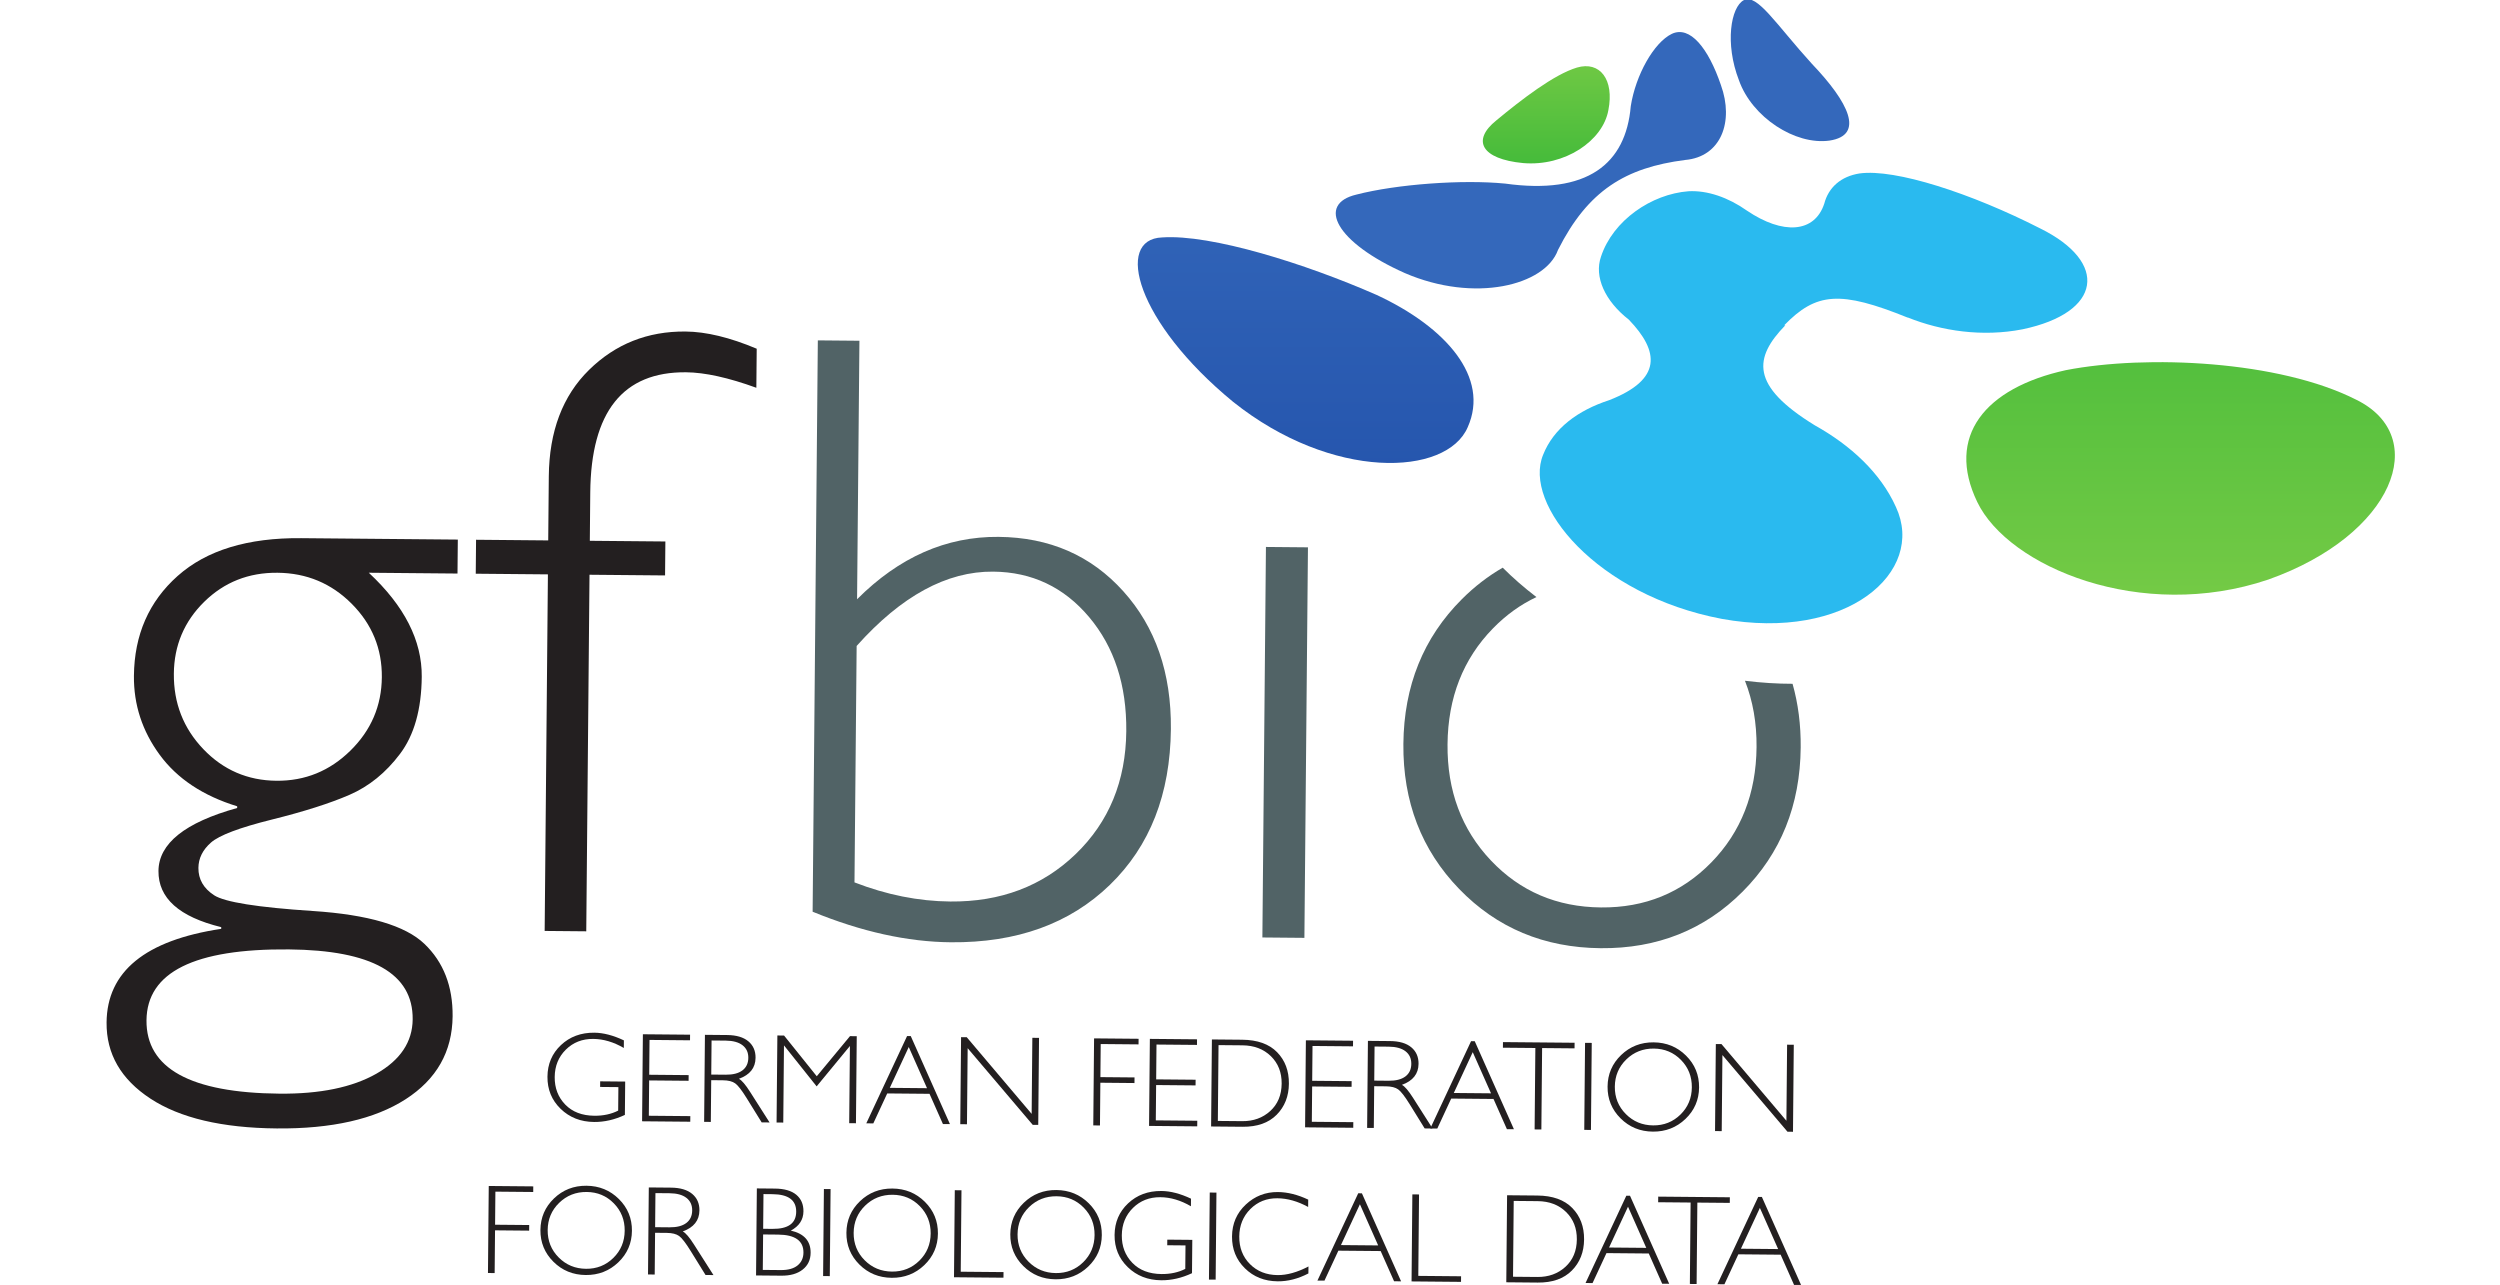<?xml version="1.0" encoding="UTF-8" standalone="no"?>
<!-- Created with Inkscape (http://www.inkscape.org/) -->

<svg
        xmlns:dc="http://purl.org/dc/elements/1.1/"
        xmlns:cc="http://creativecommons.org/ns#"
        xmlns:rdf="http://www.w3.org/1999/02/22-rdf-syntax-ns#"
        xmlns:svg="http://www.w3.org/2000/svg"
        xmlns="http://www.w3.org/2000/svg"
        xmlns:sodipodi="http://sodipodi.sourceforge.net/DTD/sodipodi-0.dtd"
        xmlns:inkscape="http://www.inkscape.org/namespaces/inkscape"
        width="286px"
        height="147px"
        viewBox="0 0 148.787 83.602"
        version="1.1"
        id="svg8"
        inkscape:version="0.92.3 (2405546, 2018-03-11)"
        sodipodi:docname="gfbio_logo_claim.eps.svg">
    <defs
            id="defs2">
        <clipPath
                id="clipPath38"
                clipPathUnits="userSpaceOnUse">
            <path
                    inkscape:connector-curvature="0"
                    id="path36"
                    d="m 2767.99,2165.38 c -10.11,-56.83 -80.55,-104.25 -157.22,-97.6 -76.97,7.37 -95.33,41.9 -49.04,78.85 45.71,37.9 106,84.47 148.3,97.16 42.37,12.46 69.08,-22 57.96,-78.41 z"/>
        </clipPath>
        <linearGradient
                id="linearGradient44"
                spreadMethod="pad"
                gradientTransform="matrix(0,-219.607,-219.607,0,2653.55,2284.8)"
                gradientUnits="userSpaceOnUse"
                y2="0"
                x2="1"
                y1="0"
                x1="0">
            <stop
                    id="stop40"
                    offset="0"
                    style="stop-opacity:1;stop-color:#77cb46"/>
            <stop
                    id="stop42"
                    offset="1"
                    style="stop-opacity:1;stop-color:#45bb3a"/>
        </linearGradient>
        <clipPath
                id="clipPath54"
                clipPathUnits="userSpaceOnUse">
            <path
                    inkscape:connector-curvature="0"
                    id="path52"
                    d="m 3143.09,2250.74 c 67.89,-71.09 97.73,-131.51 32.59,-141.51 -63.3,-8.88 -143,42.97 -167.06,111.23 -26.24,67.86 -14.95,134.83 8.92,147.56 24.67,12.87 59.7,-44.96 125.55,-117.28 z"/>
        </clipPath>
        <linearGradient
                id="linearGradient60"
                spreadMethod="pad"
                gradientTransform="matrix(0,409.137,409.137,0,3102.74,1437.52)"
                gradientUnits="userSpaceOnUse"
                y2="0"
                x2="1"
                y1="0"
                x1="0">
            <stop
                    id="stop56"
                    offset="0"
                    style="stop-opacity:1;stop-color:#2555ad"/>
            <stop
                    id="stop58"
                    offset="1"
                    style="stop-opacity:1;stop-color:#3468bb"/>
        </linearGradient>
        <clipPath
                id="clipPath70"
                clipPathUnits="userSpaceOnUse">
            <path
                    inkscape:connector-curvature="0"
                    id="path68"
                    d="m 4145.99,1631.8 c 139.34,-68.02 69.88,-249.44 -161.59,-331.62 -234.31,-79.33 -479.22,23.48 -536.55,142.97 -58.25,120.9 13.83,210.15 163.52,242.98 149.42,28.92 393,17.33 534.62,-54.33 z"/>
        </clipPath>
        <linearGradient
                id="linearGradient76"
                spreadMethod="pad"
                gradientTransform="matrix(0,670.354,670.354,0,3822.63,1228.3)"
                gradientUnits="userSpaceOnUse"
                y2="0"
                x2="1"
                y1="0"
                x1="0">
            <stop
                    id="stop72"
                    offset="0"
                    style="stop-opacity:1;stop-color:#77cb46"/>
            <stop
                    id="stop74"
                    offset="1"
                    style="stop-opacity:1;stop-color:#45bb3a"/>
        </linearGradient>
        <clipPath
                id="clipPath86"
                clipPathUnits="userSpaceOnUse">
            <path
                    inkscape:connector-curvature="0"
                    id="path84"
                    d="m 2975.34,2211.75 c -23.2,68.04 -56.98,110 -90.49,94.15 -33.11,-16.07 -66.53,-75.82 -75.56,-133.1 -0.02,-0.13 -0.02,-0.25 -0.04,-0.38 -9.16,-106.25 -79.8,-163.71 -231.94,-142.41 0,0 0.01,-0.02 0.02,-0.03 -78.24,7.68 -198.91,-1.01 -273.66,-20.28 -74.06,-17.44 -38.1,-88.11 89.17,-144.66 128.42,-55.48 258.45,-23.06 282.27,42.51 0.05,0.13 0.07,0.25 0.12,0.38 0.01,-0.02 0.02,-0.03 0.03,-0.04 55.2,109.57 124.45,151.51 234.16,165.59 0,0 -0.01,0.01 -0.01,0.01 66.31,5.65 90.47,70.75 65.93,138.26 z"/>
        </clipPath>
        <linearGradient
                id="linearGradient92"
                spreadMethod="pad"
                gradientTransform="matrix(0,601.928,601.928,0,2625.13,1130.62)"
                gradientUnits="userSpaceOnUse"
                y2="0"
                x2="1"
                y1="0"
                x1="0">
            <stop
                    id="stop88"
                    offset="0"
                    style="stop-opacity:1;stop-color:#2555ad"/>
            <stop
                    id="stop90"
                    offset="1"
                    style="stop-opacity:1;stop-color:#3468bb"/>
        </linearGradient>
        <clipPath
                id="clipPath104"
                clipPathUnits="userSpaceOnUse">
            <path
                    inkscape:connector-curvature="0"
                    id="path102"
                    d="m 2508.83,1581.16 c -38.87,-91.27 -250.22,-99.06 -432.47,46.52 -178.91,146.98 -218.67,299.96 -130.81,303.04 90.21,6.28 264.51,-48.54 395.23,-105.95 128.85,-59.82 208.64,-152.5 168.05,-243.61 z"/>
        </clipPath>
        <linearGradient
                id="linearGradient110"
                spreadMethod="pad"
                gradientTransform="matrix(0,650.987,650.987,0,2210.05,1472.34)"
                gradientUnits="userSpaceOnUse"
                y2="0"
                x2="1"
                y1="0"
                x1="0">
            <stop
                    id="stop106"
                    offset="0"
                    style="stop-opacity:1;stop-color:#2555ad"/>
            <stop
                    id="stop108"
                    offset="1"
                    style="stop-opacity:1;stop-color:#3468bb"/>
        </linearGradient>
    </defs>
    <sodipodi:namedview
            id="base"
            pagecolor="#ffffff"
            bordercolor="#666666"
            borderopacity="1.0"
            inkscape:pageopacity="0.0"
            inkscape:pageshadow="2"
            inkscape:zoom="0.66"
            inkscape:cx="-605.19207"
            inkscape:cy="-140.49673"
            inkscape:document-units="mm"
            inkscape:current-layer="layer1"
            showgrid="false"
            inkscape:window-width="3026"
            inkscape:window-height="1930"
            inkscape:window-x="128"
            inkscape:window-y="0"
            inkscape:window-maximized="0"/>
    <g
            inkscape:label="Ebene 1"
            inkscape:groupmode="layer"
            id="layer1"
            transform="translate(-30.478,-28.058)">
        <g
                transform="matrix(0.353,0,0,-0.353,30.478,111.66)"
                inkscape:label="ink_ext_XXXXXX"
                id="g18">
            <g
                    transform="scale(0.1)"
                    id="g20">
                <path
                        inkscape:connector-curvature="0"
                        id="path22"
                        style="fill:#231f20;fill-opacity:1;fill-rule:nonzero;stroke:none"
                        d="m 507.352,1120.02 c -0.489,-52.7 -19.817,-97.76 -57.969,-135.231 -38.164,-37.48 -83.582,-55.961 -136.262,-55.48 -53.191,0.48 -98.141,19.929 -134.832,58.351 -36.687,38.4 -54.773,84.73 -54.285,138.98 0.476,52.16 19.141,96.33 55.984,132.51 36.836,36.15 81.875,54.02 135.071,53.53 53.711,-0.49 99.304,-19.57 136.785,-57.19 37.48,-37.63 55.984,-82.8 55.508,-135.47 z M 564.188,489.648 C 563.809,447.93 541.465,414.48 497.164,389.309 452.852,364.168 393.406,351.922 318.816,352.59 154.527,354.102 72.769,399.191 73.582,487.852 c 0.812,88.668 88.32,132.207 262.527,130.609 152.825,-1.383 228.852,-44.32 228.079,-128.813 z M 131.133,1306.92 C 78.004,1259.68 51.109,1198.23 50.418,1122.61 49.93,1069.41 65.789,1020.89 97.996,977.051 130.191,933.191 177.77,901.602 240.723,882.238 l -0.032,-3.129 C 144.461,852.328 96.109,813.648 95.652,763.07 95.191,712.988 133.746,678.469 211.309,659.512 l -0.032,-3.133 C 71.277,635.238 0.855,577.711 0.008,483.828 -0.52,425.93 26.434,379.129 80.887,343.418 135.328,307.711 212.879,289.422 313.543,288.5 c 101.184,-0.922 180.383,17 237.559,53.77 57.187,36.781 86.093,87.769 86.691,152.96 0.496,55.282 -16.828,99.801 -51.992,133.489 -35.176,33.699 -103.703,53.883 -205.617,60.551 -101.922,6.66 -162.586,16.351 -182.039,29.05 -19.446,12.692 -29.082,29.469 -28.887,50.34 0.152,17.719 7.859,33.289 23.125,46.731 15.23,13.418 52.676,27.55 112.262,42.398 59.613,14.832 107.335,30.051 143.214,45.641 35.871,15.582 66.883,40.738 93.008,75.449 26.145,34.691 39.485,82.031 40.028,142.031 0.609,66.75 -31.942,130.69 -97.618,191.8 l 163.508,-1.48 0.574,62.59 -288.687,2.62 c -98.574,0.9 -174.438,-22.27 -227.539,-69.52"/>
                <path
                        inkscape:connector-curvature="0"
                        id="path24"
                        style="fill:#231f20;fill-opacity:1;fill-rule:nonzero;stroke:none"
                        d="m 889.246,1686.55 c -48.691,-47.81 -73.406,-113.19 -74.16,-196.11 l -1.074,-118.15 -132.996,1.21 -0.578,-62.59 133,-1.21 -5.989,-657.18 76.668,-0.7 5.988,657.19 139.255,-1.27 0.58,62.59 -139.256,1.27 0.808,89.2 c 1.348,148.64 60.188,222.43 176.498,221.38 34.94,-0.33 78.15,-9.85 129.62,-28.57 l 0.66,71.98 c -49.38,20.79 -93.1,31.36 -131.16,31.7 -69.895,0.64 -129.192,-22.95 -177.864,-70.74"/>
                <path
                        inkscape:connector-curvature="0"
                        id="path26"
                        style="fill:#516366;fill-opacity:1;fill-rule:nonzero;stroke:none"
                        d="m 1786.24,794.219 c -61.31,-59.168 -138.4,-88.321 -231.23,-87.481 -58.41,0.532 -117.26,12.282 -176.52,35.25 l 3.98,435.782 c 82.22,92.09 166.08,137.75 251.63,136.98 71.45,-0.65 130.4,-28.57 176.84,-83.77 46.45,-55.19 69.28,-125.31 68.51,-210.31 -0.84,-91.811 -31.92,-167.279 -93.21,-226.451 z m -142.16,584.601 c -96.51,0.88 -183.44,-37.46 -260.83,-114.99 l 4.35,476.46 -76.67,0.7 -9.6,-1053.06 c 89.91,-36.821 174.76,-55.59 254.56,-56.309 121.53,-1.121 219.25,34.109 293.2,105.688 73.93,71.562 111.46,167.339 112.56,287.311 0.94,103.27 -28.29,187.91 -87.68,253.91 -59.39,65.99 -136,99.42 -229.89,100.29"/>
                <path
                        inkscape:connector-curvature="0"
                        id="path28"
                        style="fill:#516366;fill-opacity:1;fill-rule:nonzero;stroke:none"
                        d="m 2130.28,640.469 77.45,-0.707 6.56,719.778 -77.45,0.7 -6.56,-719.771"/>
                <path
                        inkscape:connector-curvature="0"
                        id="path30"
                        style="fill:#516366;fill-opacity:1;fill-rule:nonzero;stroke:none"
                        d="m 3019.72,1113.61 c 14.6,-37.07 21.78,-77.81 21.37,-122.301 -0.78,-85.547 -28.55,-156.36 -83.3,-212.469 -54.77,-56.09 -122.57,-83.762 -203.42,-83.031 -81.35,0.742 -149.05,29.66 -203.02,86.742 -54,57.09 -80.6,128.398 -79.82,213.949 0.78,86.06 28.68,157.26 83.71,213.61 24.17,24.76 50.89,44 80.15,57.74 -22.8,17.45 -43.63,35.6 -62.14,54.19 -26.94,-15.54 -52.11,-34.89 -75.42,-58.21 -70.8,-70.81 -106.69,-159.67 -107.67,-266.592 -0.96,-106.398 33.3,-195.519 102.81,-267.359 69.49,-71.84 156.4,-108.219 260.72,-109.18 104.32,-0.949 191.62,33.86 261.89,104.422 70.29,70.559 105.91,159.039 106.88,265.438 0.38,41.831 -4.67,80.961 -15,117.461 -28.06,-0.01 -57.36,1.83 -87.74,5.59"/>
                <g
                        id="g32">
                    <g
                            clip-path="url(#clipPath38)"
                            id="g34">
                        <path
                                inkscape:connector-curvature="0"
                                id="path46"
                                style="fill:url(#linearGradient44);fill-opacity:1;fill-rule:nonzero;stroke:none"
                                d="m 2767.99,2165.38 c -10.11,-56.83 -80.55,-104.25 -157.22,-97.6 -76.97,7.37 -95.33,41.9 -49.04,78.85 45.71,37.9 106,84.47 148.3,97.16 42.37,12.46 69.08,-22 57.96,-78.41"/>
                    </g>
                </g>
                <g
                        id="g48">
                    <g
                            clip-path="url(#clipPath54)"
                            id="g50">
                        <path
                                inkscape:connector-curvature="0"
                                id="path62"
                                style="fill:url(#linearGradient60);fill-opacity:1;fill-rule:nonzero;stroke:none"
                                d="m 3143.09,2250.74 c 67.89,-71.09 97.73,-131.51 32.59,-141.51 -63.3,-8.88 -143,42.97 -167.06,111.23 -26.24,67.86 -14.95,134.83 8.92,147.56 24.67,12.87 59.7,-44.96 125.55,-117.28"/>
                    </g>
                </g>
                <g
                        id="g64">
                    <g
                            clip-path="url(#clipPath70)"
                            id="g66">
                        <path
                                inkscape:connector-curvature="0"
                                id="path78"
                                style="fill:url(#linearGradient76);fill-opacity:1;fill-rule:nonzero;stroke:none"
                                d="m 4145.99,1631.8 c 139.34,-68.02 69.88,-249.44 -161.59,-331.62 -234.31,-79.33 -479.22,23.48 -536.55,142.97 -58.25,120.9 13.83,210.15 163.52,242.98 149.42,28.92 393,17.33 534.62,-54.33"/>
                    </g>
                </g>
                <g
                        id="g80">
                    <g
                            clip-path="url(#clipPath86)"
                            id="g82">
                        <path
                                inkscape:connector-curvature="0"
                                id="path94"
                                style="fill:url(#linearGradient92);fill-opacity:1;fill-rule:nonzero;stroke:none"
                                d="m 2975.34,2211.75 c -23.2,68.04 -56.98,110 -90.49,94.15 -33.11,-16.07 -66.53,-75.82 -75.56,-133.1 -0.02,-0.13 -0.02,-0.25 -0.04,-0.38 -9.16,-106.25 -79.8,-163.71 -231.94,-142.41 0,0 0.01,-0.02 0.02,-0.03 -78.24,7.68 -198.91,-1.01 -273.66,-20.28 -74.06,-17.44 -38.1,-88.11 89.17,-144.66 128.42,-55.48 258.45,-23.06 282.27,42.51 0.05,0.13 0.07,0.25 0.12,0.38 0.01,-0.02 0.02,-0.03 0.03,-0.04 55.2,109.57 124.45,151.51 234.16,165.59 0,0 -0.01,0.01 -0.01,0.01 66.31,5.65 90.47,70.75 65.93,138.26"/>
                    </g>
                </g>
                <path
                        inkscape:connector-curvature="0"
                        id="path96"
                        style="fill:#2abaef;fill-opacity:1;fill-rule:nonzero;stroke:none"
                        d="m 3091.58,1768.82 c 0.12,0.13 0.23,0.27 0.35,0.39 0.05,-0.13 0.09,-0.26 0.14,-0.39 -0.17,0 -0.33,0 -0.49,0 z m 472.33,178.48 c -126.69,64.65 -267.15,110.4 -332.91,101.36 -34.48,-5.39 -57.27,-25.76 -65.09,-55.64 -17.79,-54.23 -76.24,-57.73 -142.5,-12.92 -34.73,24.53 -73.02,37.65 -107.84,35.73 -68.19,-5.23 -139.02,-53.53 -161.17,-120.5 -12.96,-37.15 7.25,-81.83 51.28,-116.14 56.27,-58.54 61.8,-110.31 -36.31,-148.44 -57.48,-18.77 -102.21,-51.67 -121.58,-100.48 -38.11,-91.4 98.37,-258.74 329.12,-302.57 230.95,-41.9 376.81,86.49 321.06,206.21 -28.36,63.02 -83.67,113.79 -149.23,150.33 -119.76,73.44 -112.72,124.69 -54.6,184.57 -0.69,-0.01 -1.37,0.01 -2.06,0.01 59.18,60.81 103.21,64.37 227.92,14 -0.09,0.14 -0.18,0.26 -0.28,0.39 62.57,-25.15 138.05,-36.23 211.54,-21.83 146.71,30.69 159.2,123.5 32.65,185.92"/>
                <g
                        id="g98">
                    <g
                            clip-path="url(#clipPath104)"
                            id="g100">
                        <path
                                inkscape:connector-curvature="0"
                                id="path112"
                                style="fill:url(#linearGradient110);fill-opacity:1;fill-rule:nonzero;stroke:none"
                                d="m 2508.83,1581.16 c -38.87,-91.27 -250.22,-99.06 -432.47,46.52 -178.91,146.98 -218.67,299.96 -130.81,303.04 90.21,6.28 264.51,-48.54 395.23,-105.95 128.85,-59.82 208.64,-152.5 168.05,-243.61"/>
                    </g>
                </g>
                <path
                        inkscape:connector-curvature="0"
                        id="path114"
                        style="fill:#231f20;fill-opacity:1;fill-rule:nonzero;stroke:none"
                        d="m 953.469,450.801 -0.125,-14.012 C 934.574,447.75 915.793,453.328 897,453.5 c -20.16,0.18 -36.996,-6.398 -50.508,-19.75 -13.515,-13.352 -20.355,-30.18 -20.543,-50.449 -0.183,-20.301 6.281,-37.211 19.395,-50.77 13.105,-13.562 31.043,-20.441 53.789,-20.652 16.437,-0.141 31.035,3.012 43.801,9.473 l 0.394,43.296 -33.668,0.313 0.094,10.34 46.109,-0.422 -0.558,-61.449 c -18.875,-8.852 -37.782,-13.2 -56.727,-13.032 -24.726,0.223 -45.301,8.313 -61.695,24.231 -16.406,15.91 -24.496,35.66 -24.281,59.23 0.211,23.43 8.507,42.871 24.898,58.301 16.375,15.418 36.859,23.02 61.434,22.801 16.738,-0.16 34.918,-4.883 54.535,-14.16"/>
                <path
                        inkscape:connector-curvature="0"
                        id="path116"
                        style="fill:#231f20;fill-opacity:1;fill-rule:nonzero;stroke:none"
                        d="m 1075.46,461.289 -0.1,-10.34 -74.64,0.692 -0.58,-64.192 72.69,-0.668 -0.09,-10.453 -72.7,0.66 -0.591,-65.109 76.471,-0.688 -0.1,-10.332 -88.793,0.813 1.465,160.406 86.968,-0.789"/>
                <path
                        inkscape:connector-curvature="0"
                        id="path118"
                        style="fill:#231f20;fill-opacity:1;fill-rule:nonzero;stroke:none"
                        d="m 1115.07,450.59 -0.57,-62.809 26.47,-0.242 c 13.47,-0.129 23.78,2.52 30.95,7.93 7.16,5.41 10.79,13.121 10.88,23.152 0.09,9.879 -3.45,17.609 -10.63,23.18 -7.18,5.578 -17.54,8.429 -31.08,8.558 z m -12.23,10.441 40.86,-0.371 c 17.11,-0.16 30.16,-4 39.15,-11.551 8.99,-7.539 13.42,-17.668 13.3,-30.379 -0.16,-18.531 -10.41,-31.449 -30.71,-38.761 5.23,-2.578 12.23,-10.789 21.01,-24.66 l 35.55,-55.778 -14.59,0.129 -27.37,44.211 c -9.14,14.797 -16.28,24.039 -21.42,27.707 -5.14,3.692 -12.69,5.582 -22.66,5.672 l -21.55,0.199 -0.71,-76.937 -12.33,0.109 1.47,160.41"/>
                <path
                        inkscape:connector-curvature="0"
                        id="path120"
                        style="fill:#231f20;fill-opacity:1;fill-rule:nonzero;stroke:none"
                        d="m 1308.95,384.66 61.24,73.942 12.47,-0.122 -1.47,-160.41 -12.44,0.121 1.3,142.27 -61.33,-74.441 -60.2,75.55 -1.3,-142.281 -12.33,0.121 1.47,160.41 12.33,-0.121 60.26,-75.039"/>
                <path
                        inkscape:connector-curvature="0"
                        id="path122"
                        style="fill:#231f20;fill-opacity:1;fill-rule:nonzero;stroke:none"
                        d="m 1512.17,362.68 -33.65,75.871 -34.92,-75.242 z m -29.97,96.05 72.22,-162.242 -12.93,0.133 -24.71,55.68 -77.95,0.711 -25.64,-55.231 -12.94,0.117 75.18,160.891 6.77,-0.059"/>
                <path
                        inkscape:connector-curvature="0"
                        id="path124"
                        style="fill:#231f20;fill-opacity:1;fill-rule:nonzero;stroke:none"
                        d="m 1718.63,455.43 -1.46,-160.41 -10.15,0.082 -119.93,141.308 -1.28,-140.199 -12.33,0.117 1.47,160.41 10.44,-0.097 119.64,-141.313 1.28,140.203 12.32,-0.101"/>
                <path
                        inkscape:connector-curvature="0"
                        id="path126"
                        style="fill:#231f20;fill-opacity:1;fill-rule:nonzero;stroke:none"
                        d="m 1902.13,453.75 -0.1,-10.332 -69.73,0.641 -0.55,-60.981 62.88,-0.566 -0.1,-10.344 -62.88,0.582 -0.71,-78.77 -12.33,0.11 1.47,160.41 82.05,-0.75"/>
                <path
                        inkscape:connector-curvature="0"
                        id="path128"
                        style="fill:#231f20;fill-opacity:1;fill-rule:nonzero;stroke:none"
                        d="m 2009.84,452.77 -0.1,-10.329 -74.62,0.68 -0.58,-64.18 72.69,-0.66 -0.1,-10.461 -72.68,0.66 -0.6,-65.101 76.45,-0.707 -0.1,-10.332 -88.77,0.808 1.47,160.411 86.94,-0.789"/>
                <path
                        inkscape:connector-curvature="0"
                        id="path130"
                        style="fill:#231f20;fill-opacity:1;fill-rule:nonzero;stroke:none"
                        d="m 2049.46,442.078 -1.27,-139.75 44.92,-0.406 c 20.6,-0.184 37.82,6.039 51.65,18.648 13.84,12.621 20.85,29.469 21.05,50.52 0.18,20.59 -6.43,37.449 -19.85,50.59 -13.4,13.129 -30.86,19.8 -52.38,20 z m -12.23,10.442 55.77,-0.508 c 28.2,-0.262 49.66,-7.91 64.39,-22.973 14.73,-15.07 21.98,-34.418 21.77,-58.078 -0.22,-23.199 -7.75,-42.293 -22.6,-57.27 -14.84,-14.98 -35.8,-22.363 -62.86,-22.113 l -57.93,0.531 1.46,160.411"/>
                <path
                        inkscape:connector-curvature="0"
                        id="path132"
                        style="fill:#231f20;fill-opacity:1;fill-rule:nonzero;stroke:none"
                        d="m 2297.42,450.148 -0.1,-10.328 -74.63,0.68 -0.58,-64.18 72.69,-0.66 -0.09,-10.469 -72.69,0.668 -0.6,-65.109 76.46,-0.691 -0.1,-10.34 -88.78,0.812 1.47,160.41 86.95,-0.793"/>
                <path
                        inkscape:connector-curvature="0"
                        id="path134"
                        style="fill:#231f20;fill-opacity:1;fill-rule:nonzero;stroke:none"
                        d="m 2337.04,439.461 -0.57,-62.813 26.48,-0.25 c 13.46,-0.117 23.78,2.524 30.94,7.93 7.16,5.41 10.8,13.133 10.88,23.16 0.09,9.883 -3.45,17.602 -10.63,23.184 -7.17,5.578 -17.54,8.43 -31.08,8.558 z m -12.23,10.437 40.86,-0.367 c 17.12,-0.16 30.17,-4.011 39.15,-11.551 8.99,-7.539 13.42,-17.671 13.3,-30.39 -0.16,-18.52 -10.4,-31.442 -30.7,-38.762 5.22,-2.566 12.23,-10.789 21.01,-24.648 l 35.53,-55.782 -14.58,0.122 -27.36,44.218 c -9.15,14.801 -16.29,24.032 -21.43,27.711 -5.14,3.692 -12.69,5.571 -22.65,5.672 l -21.57,0.199 -0.7,-76.941 -12.32,0.109 1.46,160.41"/>
                <path
                        inkscape:connector-curvature="0"
                        id="path136"
                        style="fill:#231f20;fill-opacity:1;fill-rule:nonzero;stroke:none"
                        d="m 2551.67,353.219 -33.66,75.859 -34.93,-75.238 z m -29.98,96.031 72.22,-162.219 -12.93,0.117 -24.7,55.68 -77.97,0.711 -25.64,-55.23 -12.93,0.121 75.17,160.879 6.78,-0.059"/>
                <path
                        inkscape:connector-curvature="0"
                        id="path138"
                        style="fill:#231f20;fill-opacity:1;fill-rule:nonzero;stroke:none"
                        d="m 2705.73,446.43 -0.1,-10.328 -59.78,0.546 -1.37,-150.078 -12.44,0.11 1.37,150.082 -59.81,0.539 0.1,10.328 132.03,-1.199"/>
                <path
                        inkscape:connector-curvature="0"
                        id="path140"
                        style="fill:#231f20;fill-opacity:1;fill-rule:nonzero;stroke:none"
                        d="m 2737.34,446.141 -1.46,-160.411 -12.33,0.122 1.47,160.41 12.32,-0.121"/>
                <path
                        inkscape:connector-curvature="0"
                        id="path142"
                        style="fill:#231f20;fill-opacity:1;fill-rule:nonzero;stroke:none"
                        d="m 2850.5,294.102 c 19.83,-0.18 36.64,6.5 50.41,20.046 13.76,13.532 20.73,30.223 20.91,50.051 0.19,19.903 -6.49,36.742 -20,50.531 -13.51,13.79 -30.2,20.77 -50.04,20.961 -19.92,0.188 -36.83,-6.5 -50.76,-20.043 -13.92,-13.539 -20.96,-30.257 -21.15,-50.16 -0.18,-19.828 6.56,-36.648 20.23,-50.418 13.68,-13.789 30.47,-20.789 50.4,-20.968 z m 0.93,153.058 c 23.57,-0.211 43.47,-8.359 59.71,-24.48 16.23,-16.102 24.24,-35.641 24.03,-58.602 -0.2,-22.898 -8.58,-42.25 -25.08,-58.058 -16.54,-15.809 -36.6,-23.61 -60.16,-23.399 -23.5,0.219 -43.32,8.379 -59.48,24.5 -16.18,16.098 -24.14,35.59 -23.94,58.488 0.21,22.961 8.55,42.36 24.99,58.172 16.46,15.809 36.44,23.598 59.93,23.379"/>
                <path
                        inkscape:connector-curvature="0"
                        id="path144"
                        style="fill:#231f20;fill-opacity:1;fill-rule:nonzero;stroke:none"
                        d="m 3109.72,442.75 -1.46,-160.41 -10.15,0.09 -119.93,141.308 -1.28,-140.207 -12.32,0.117 1.46,160.411 10.44,-0.098 119.64,-141.313 1.28,140.211 12.32,-0.109"/>
                <path
                        inkscape:connector-curvature="0"
                        id="path146"
                        style="fill:#231f20;fill-opacity:1;fill-rule:nonzero;stroke:none"
                        d="m 786.449,181.711 -0.094,-10.352 -69.722,0.641 -0.555,-60.969 62.875,-0.57 -0.094,-10.352 -62.875,0.582 -0.718,-78.761 -12.325,0.109 1.461,160.41 82.047,-0.738"/>
                <path
                        inkscape:connector-curvature="0"
                        id="path148"
                        style="fill:#231f20;fill-opacity:1;fill-rule:nonzero;stroke:none"
                        d="m 883.609,29.801 c 19.84,-0.18 36.649,6.508 50.422,20.039 13.77,13.539 20.742,30.23 20.922,50.051 0.188,19.898 -6.484,36.75 -20.008,50.539 -13.519,13.8 -30.203,20.769 -50.039,20.949 -19.918,0.191 -36.832,-6.488 -50.758,-20.039 -13.921,-13.531 -20.972,-30.262 -21.156,-50.16 -0.179,-19.828 6.567,-36.629 20.242,-50.418 13.672,-13.793 30.461,-20.773 50.375,-20.961 z m 0.946,153.07 c 23.57,-0.223 43.468,-8.371 59.707,-24.48 16.246,-16.121 24.254,-35.653 24.043,-58.621 C 968.098,76.879 959.73,57.531 943.199,41.719 926.672,25.91 906.625,18.109 883.055,18.328 c -23.496,0.211 -43.321,8.383 -59.485,24.48 -16.164,16.102 -24.132,35.602 -23.929,58.5 0.211,22.961 8.543,42.351 24.992,58.171 16.453,15.809 36.426,23.598 59.922,23.391"/>
                <path
                        inkscape:connector-curvature="0"
                        id="path150"
                        style="fill:#231f20;fill-opacity:1;fill-rule:nonzero;stroke:none"
                        d="m 1011.62,169.309 -0.57,-62.809 26.48,-0.238 c 13.46,-0.133 23.78,2.527 30.94,7.929 7.16,5.418 10.79,13.118 10.88,23.149 0.09,9.871 -3.45,17.609 -10.63,23.18 -7.17,5.582 -17.54,8.429 -31.08,8.55 z m -12.233,10.453 40.863,-0.371 c 17.11,-0.153 30.16,-4.012 39.15,-11.563 8.98,-7.539 13.42,-17.668 13.3,-30.367 -0.17,-18.531 -10.4,-31.461 -30.71,-38.77 5.23,-2.582 12.23,-10.793 21.01,-24.66 l 35.55,-55.77 -14.59,0.129 -27.37,44.199 c -9.14,14.801 -16.28,24.039 -21.42,27.711 -5.14,3.688 -12.69,5.578 -22.66,5.668 l -21.56,0.199 -0.69,-76.93 -12.33,0.113 1.457,160.41"/>
                <path
                        inkscape:connector-curvature="0"
                        id="path152"
                        style="fill:#231f20;fill-opacity:1;fill-rule:nonzero;stroke:none"
                        d="m 1210.75,167.5 -0.58,-63.961 17.12,-0.148 c 28.99,-0.27 43.58,10.23 43.77,31.519 0.2,21.36 -14.35,32.168 -43.64,32.43 z m -0.67,-74.41 -0.6,-65.34 32.98,-0.301 c 13.62,-0.129 24,2.731 31.13,8.562 7.13,5.828 10.73,13.68 10.83,23.559 0.2,21.891 -15.38,32.988 -46.73,33.27 z m -11.55,84.859 33.2,-0.308 c 17.42,-0.153 30.59,-3.95 39.51,-11.371 8.9,-7.442 13.3,-17.629 13.18,-30.559 -0.14,-15.473 -7.89,-27.301 -23.26,-35.512 24.52,-5.578 36.69,-19.238 36.49,-40.98 -0.12,-13.008 -5.03,-23.32 -14.72,-30.93 -9.7,-7.609 -22.76,-11.32 -39.19,-11.168 l -46.67,0.418 1.46,160.41"/>
                <path
                        inkscape:connector-curvature="0"
                        id="path154"
                        style="fill:#231f20;fill-opacity:1;fill-rule:nonzero;stroke:none"
                        d="m 1334.44,176.719 -1.46,-160.41 -12.32,0.102 1.46,160.41 12.32,-0.101"/>
                <path
                        inkscape:connector-curvature="0"
                        id="path156"
                        style="fill:#231f20;fill-opacity:1;fill-rule:nonzero;stroke:none"
                        d="m 1447.59,24.66 c 19.82,-0.18 36.65,6.508 50.4,20.039 13.77,13.539 20.74,30.23 20.92,50.051 0.18,19.91 -6.48,36.75 -20.01,50.539 -13.5,13.801 -30.19,20.77 -50.02,20.961 -19.92,0.172 -36.84,-6.5 -50.77,-20.039 -13.91,-13.539 -20.97,-30.27 -21.15,-50.172 -0.19,-19.82 6.57,-36.629 20.23,-50.418 13.69,-13.793 30.48,-20.781 50.4,-20.961 z m 0.93,153.07 c 23.57,-0.21 43.48,-8.371 59.71,-24.48 16.23,-16.109 24.25,-35.66 24.04,-58.621 -0.21,-22.891 -8.59,-42.238 -25.1,-58.051 -16.52,-15.797 -36.58,-23.598 -60.15,-23.387 -23.5,0.219 -43.33,8.379 -59.49,24.48 -16.16,16.109 -24.13,35.609 -23.92,58.496 0.21,22.973 8.54,42.352 24.98,58.172 16.46,15.808 36.43,23.609 59.93,23.39"/>
                <path
                        inkscape:connector-curvature="0"
                        id="path158"
                        style="fill:#231f20;fill-opacity:1;fill-rule:nonzero;stroke:none"
                        d="m 1575.69,174.52 -1.37,-150.09 78.86,-0.719 -0.1,-10.32 -91.18,0.828 1.46,160.41 12.33,-0.109"/>
                <path
                        inkscape:connector-curvature="0"
                        id="path160"
                        style="fill:#231f20;fill-opacity:1;fill-rule:nonzero;stroke:none"
                        d="m 1749.65,21.91 c 19.83,-0.172 36.65,6.5 50.42,20.039 13.76,13.539 20.74,30.223 20.92,50.051 0.18,19.898 -6.49,36.75 -20.01,50.539 -13.52,13.789 -30.2,20.781 -50.04,20.949 -19.91,0.192 -36.83,-6.488 -50.75,-20.039 -13.92,-13.531 -20.97,-30.25 -21.15,-50.148 -0.19,-19.832 6.56,-36.641 20.23,-50.43 13.68,-13.793 30.47,-20.77 50.38,-20.961 z m 0.94,153.07 c 23.56,-0.218 43.47,-8.371 59.71,-24.48 16.24,-16.121 24.25,-35.648 24.04,-58.621 -0.21,-22.891 -8.58,-42.238 -25.1,-58.051 -16.53,-15.809 -36.59,-23.609 -60.15,-23.387 -23.49,0.207 -43.32,8.379 -59.48,24.477 -16.17,16.102 -24.14,35.602 -23.93,58.492 0.21,22.969 8.54,42.36 24.99,58.18 16.46,15.808 36.43,23.601 59.92,23.39"/>
                <path
                        inkscape:connector-curvature="0"
                        id="path162"
                        style="fill:#231f20;fill-opacity:1;fill-rule:nonzero;stroke:none"
                        d="m 1998.73,159.059 -0.13,-14.008 c -18.77,10.961 -37.54,16.527 -56.33,16.699 -20.16,0.18 -37,-6.398 -50.51,-19.75 -13.52,-13.352 -20.37,-30.172 -20.56,-50.461 -0.18,-20.277 6.29,-37.199 19.41,-50.75 13.11,-13.57 31.04,-20.438 53.79,-20.66 16.43,-0.141 31.03,3.012 43.79,9.492 l 0.4,43.289 -33.66,0.301 0.1,10.34 46.09,-0.422 -0.56,-61.43 c -18.88,-8.859 -37.78,-13.211 -56.72,-13.031 -24.73,0.223 -45.29,8.293 -61.69,24.223 -16.41,15.91 -24.51,35.66 -24.29,59.238 0.21,23.422 8.51,42.851 24.9,58.281 16.38,15.43 36.86,23.031 61.44,22.809 16.73,-0.16 34.9,-4.867 54.53,-14.16"/>
                <path
                        inkscape:connector-curvature="0"
                        id="path164"
                        style="fill:#231f20;fill-opacity:1;fill-rule:nonzero;stroke:none"
                        d="m 2045.62,170.23 -1.46,-160.41 -12.33,0.121 1.46,160.411 12.33,-0.122"/>
                <path
                        inkscape:connector-curvature="0"
                        id="path166"
                        style="fill:#231f20;fill-opacity:1;fill-rule:nonzero;stroke:none"
                        d="m 2214.75,157.309 -0.12,-13.539 c -19.22,10.5 -38.12,15.851 -56.68,16.011 -19.78,0.188 -36.39,-6.429 -49.83,-19.863 -13.43,-13.43 -20.25,-30.289 -20.43,-50.578 -0.19,-20.512 6.35,-37.461 19.62,-50.82 13.27,-13.371 30.29,-20.141 51.07,-20.328 17.34,-0.16 36.3,5.148 56.85,15.91 l -0.12,-12.863 c -18.95,-9.867 -37.83,-14.699 -56.62,-14.52 -24.26,0.211 -44.42,8.223 -60.44,24.02 -16.03,15.801 -23.93,35.383 -23.71,58.73 0.21,23.5 8.64,43.062 25.29,58.679 16.66,15.622 36.4,23.321 59.22,23.122 17.96,-0.168 36.59,-4.821 55.9,-13.961"/>
                <path
                        inkscape:connector-curvature="0"
                        id="path168"
                        style="fill:#231f20;fill-opacity:1;fill-rule:nonzero;stroke:none"
                        d="m 2343.69,72.891 -33.65,75.871 -34.94,-75.25 z m -29.97,96.039 72.22,-162.219 -12.92,0.109 -24.71,55.691 -77.97,0.707 -25.64,-55.231 -12.93,0.121 75.17,160.879 6.78,-0.058"/>
                <path
                        inkscape:connector-curvature="0"
                        id="path170"
                        style="fill:#231f20;fill-opacity:1;fill-rule:nonzero;stroke:none"
                        d="m 2419.02,166.828 -1.37,-150.09 78.85,-0.719 -0.1,-10.32 -91.17,0.832 1.47,160.41 12.32,-0.113"/>
                <path
                        inkscape:connector-curvature="0"
                        id="path172"
                        style="fill:#231f20;fill-opacity:1;fill-rule:nonzero;stroke:none"
                        d="m 2593.52,154.898 -1.27,-139.75 44.93,-0.41 c 20.59,-0.18 37.8,6.043 51.63,18.66 13.83,12.613 20.86,29.461 21.05,50.5 0.19,20.602 -6.42,37.461 -19.84,50.602 -13.41,13.129 -30.86,19.801 -52.38,20 z m -12.22,10.454 55.76,-0.512 c 28.2,-0.25 49.66,-7.918 64.38,-22.981 14.73,-15.07 21.99,-34.418 21.77,-58.078 -0.21,-23.203 -7.74,-42.293 -22.6,-57.27 -14.84,-14.98 -35.79,-22.34 -62.85,-22.102 l -57.93,0.531 1.47,160.411"/>
                <path
                        inkscape:connector-curvature="0"
                        id="path174"
                        style="fill:#231f20;fill-opacity:1;fill-rule:nonzero;stroke:none"
                        d="M 2837.82,68.391 2804.17,144.25 2769.24,69.012 Z M 2807.85,164.43 2880.08,2.199 2867.15,2.32 2842.44,58 l -77.97,0.719 -25.63,-55.231 -12.94,0.121 75.17,160.879 6.78,-0.058"/>
                <path
                        inkscape:connector-curvature="0"
                        id="path176"
                        style="fill:#231f20;fill-opacity:1;fill-rule:nonzero;stroke:none"
                        d="m 2991.88,161.609 -0.1,-10.339 -59.79,0.539 -1.37,-150.071 -12.44,0.121 1.37,150.071 -59.8,0.55 0.1,10.34 132.03,-1.211"/>
                <path
                        inkscape:connector-curvature="0"
                        id="path178"
                        style="fill:#231f20;fill-opacity:1;fill-rule:nonzero;stroke:none"
                        d="M 3080.89,66.18 3047.23,142.051 3012.3,66.801 Z M 3050.92,162.211 3123.14,0 3110.21,0.109 3085.51,55.789 3007.54,56.5 2981.9,1.281 l -12.94,0.109 75.18,160.89 6.78,-0.07"/>
            </g>
        </g>
    </g>
</svg>
